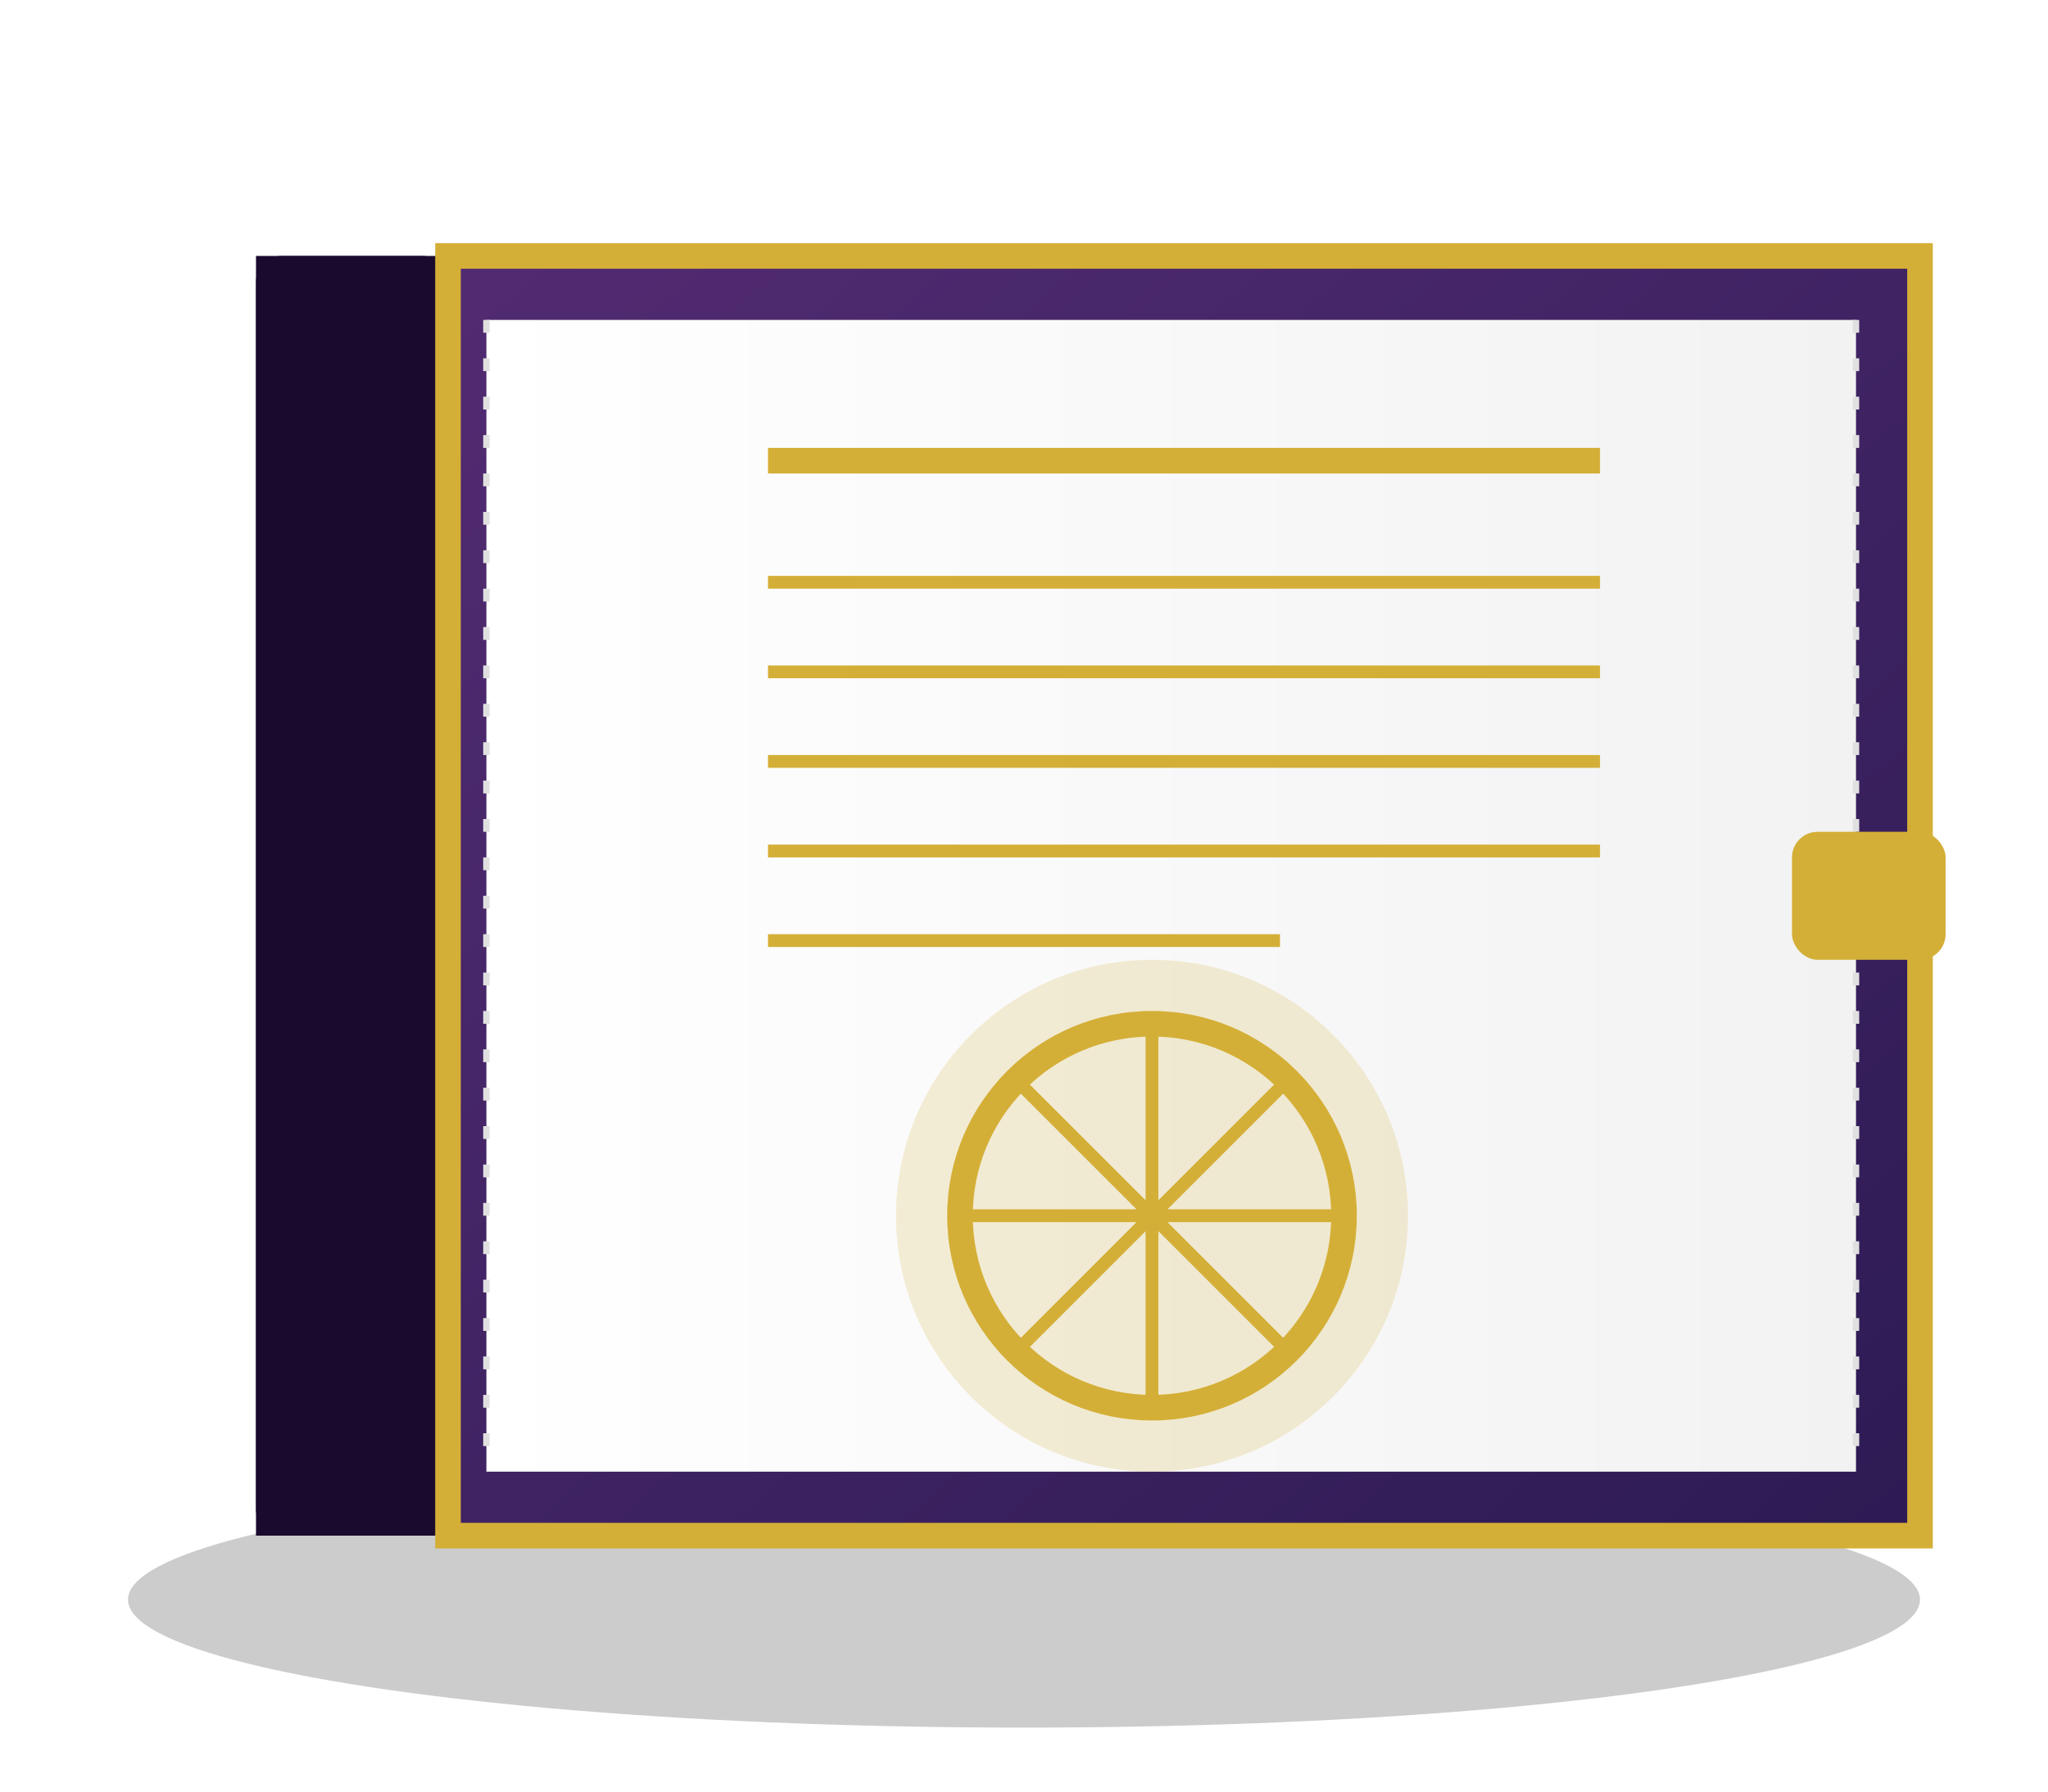 <svg xmlns="http://www.w3.org/2000/svg" viewBox="0 0 160 140">
  <defs>
    <linearGradient id="bookCoverGradient" x1="0%" y1="0%" x2="100%" y2="100%">
      <stop offset="0%" stop-color="#522b72"/>
      <stop offset="100%" stop-color="#2d1b54"/>
    </linearGradient>
    <linearGradient id="bookPagesGradient" x1="0%" y1="0%" x2="100%" y2="0%">
      <stop offset="0%" stop-color="#ffffff"/>
      <stop offset="100%" stop-color="#f2f2f2"/>
    </linearGradient>
    <filter id="bookGlow">
      <feGaussianBlur stdDeviation="2" result="blur"/>
      <feComposite in="SourceGraphic" in2="blur" operator="over"/>
    </filter>
  </defs>
  
  <!-- Book spine and shadow -->
  <rect x="20" y="20" width="15" height="100" rx="2" ry="2" fill="#1a0a2e"/>
  <ellipse cx="80" cy="125" rx="70" ry="10" fill="#000000" opacity="0.2"/>
  
  <!-- Book cover - closed part -->
  <path d="M20,20 L20,120 L35,120 L35,20 Z" fill="#1a0a2e"/>
  
  <!-- Book cover - main part -->
  <path d="M35,20 L150,20 L150,120 L35,120 Z" fill="url(#bookCoverGradient)" stroke="#d4af37" stroke-width="2"/>
  
  <!-- Book pages -->
  <path d="M38,25 L145,25 L145,115 L38,115 Z" fill="url(#bookPagesGradient)"/>
  
  <!-- Page edges -->
  <path d="M38,25 L38,115" stroke="#e0e0e0" stroke-width="0.5" stroke-dasharray="1,2"/>
  <path d="M145,25 L145,115" stroke="#e0e0e0" stroke-width="0.5" stroke-dasharray="1,2"/>
  
  <!-- Book decorative elements -->
  <rect x="60" y="35" width="65" height="2" fill="#d4af37"/>
  <rect x="60" y="45" width="65" height="1" fill="#d4af37"/>
  <rect x="60" y="52" width="65" height="1" fill="#d4af37"/>
  <rect x="60" y="59" width="65" height="1" fill="#d4af37"/>
  <rect x="60" y="66" width="65" height="1" fill="#d4af37"/>
  <rect x="60" y="73" width="40" height="1" fill="#d4af37"/>
  
  <!-- Book magical symbol -->
  <circle cx="90" cy="95" r="15" fill="none" stroke="#d4af37" stroke-width="2"/>
  <path d="M90,80 L90,110 M75,95 L105,95 M80,85 L100,105 M80,105 L100,85" stroke="#d4af37" stroke-width="1"/>
  
  <!-- Book magical glow -->
  <circle cx="90" cy="95" r="20" fill="#d4af37" opacity="0.2" filter="url(#bookGlow)">
    <animate attributeName="opacity" values="0.2;0.1;0.2" dur="3s" repeatCount="indefinite"/>
  </circle>
  
  <!-- Book clasp -->
  <rect x="140" y="65" width="12" height="10" rx="2" ry="2" fill="#d4af37"/>
</svg>
